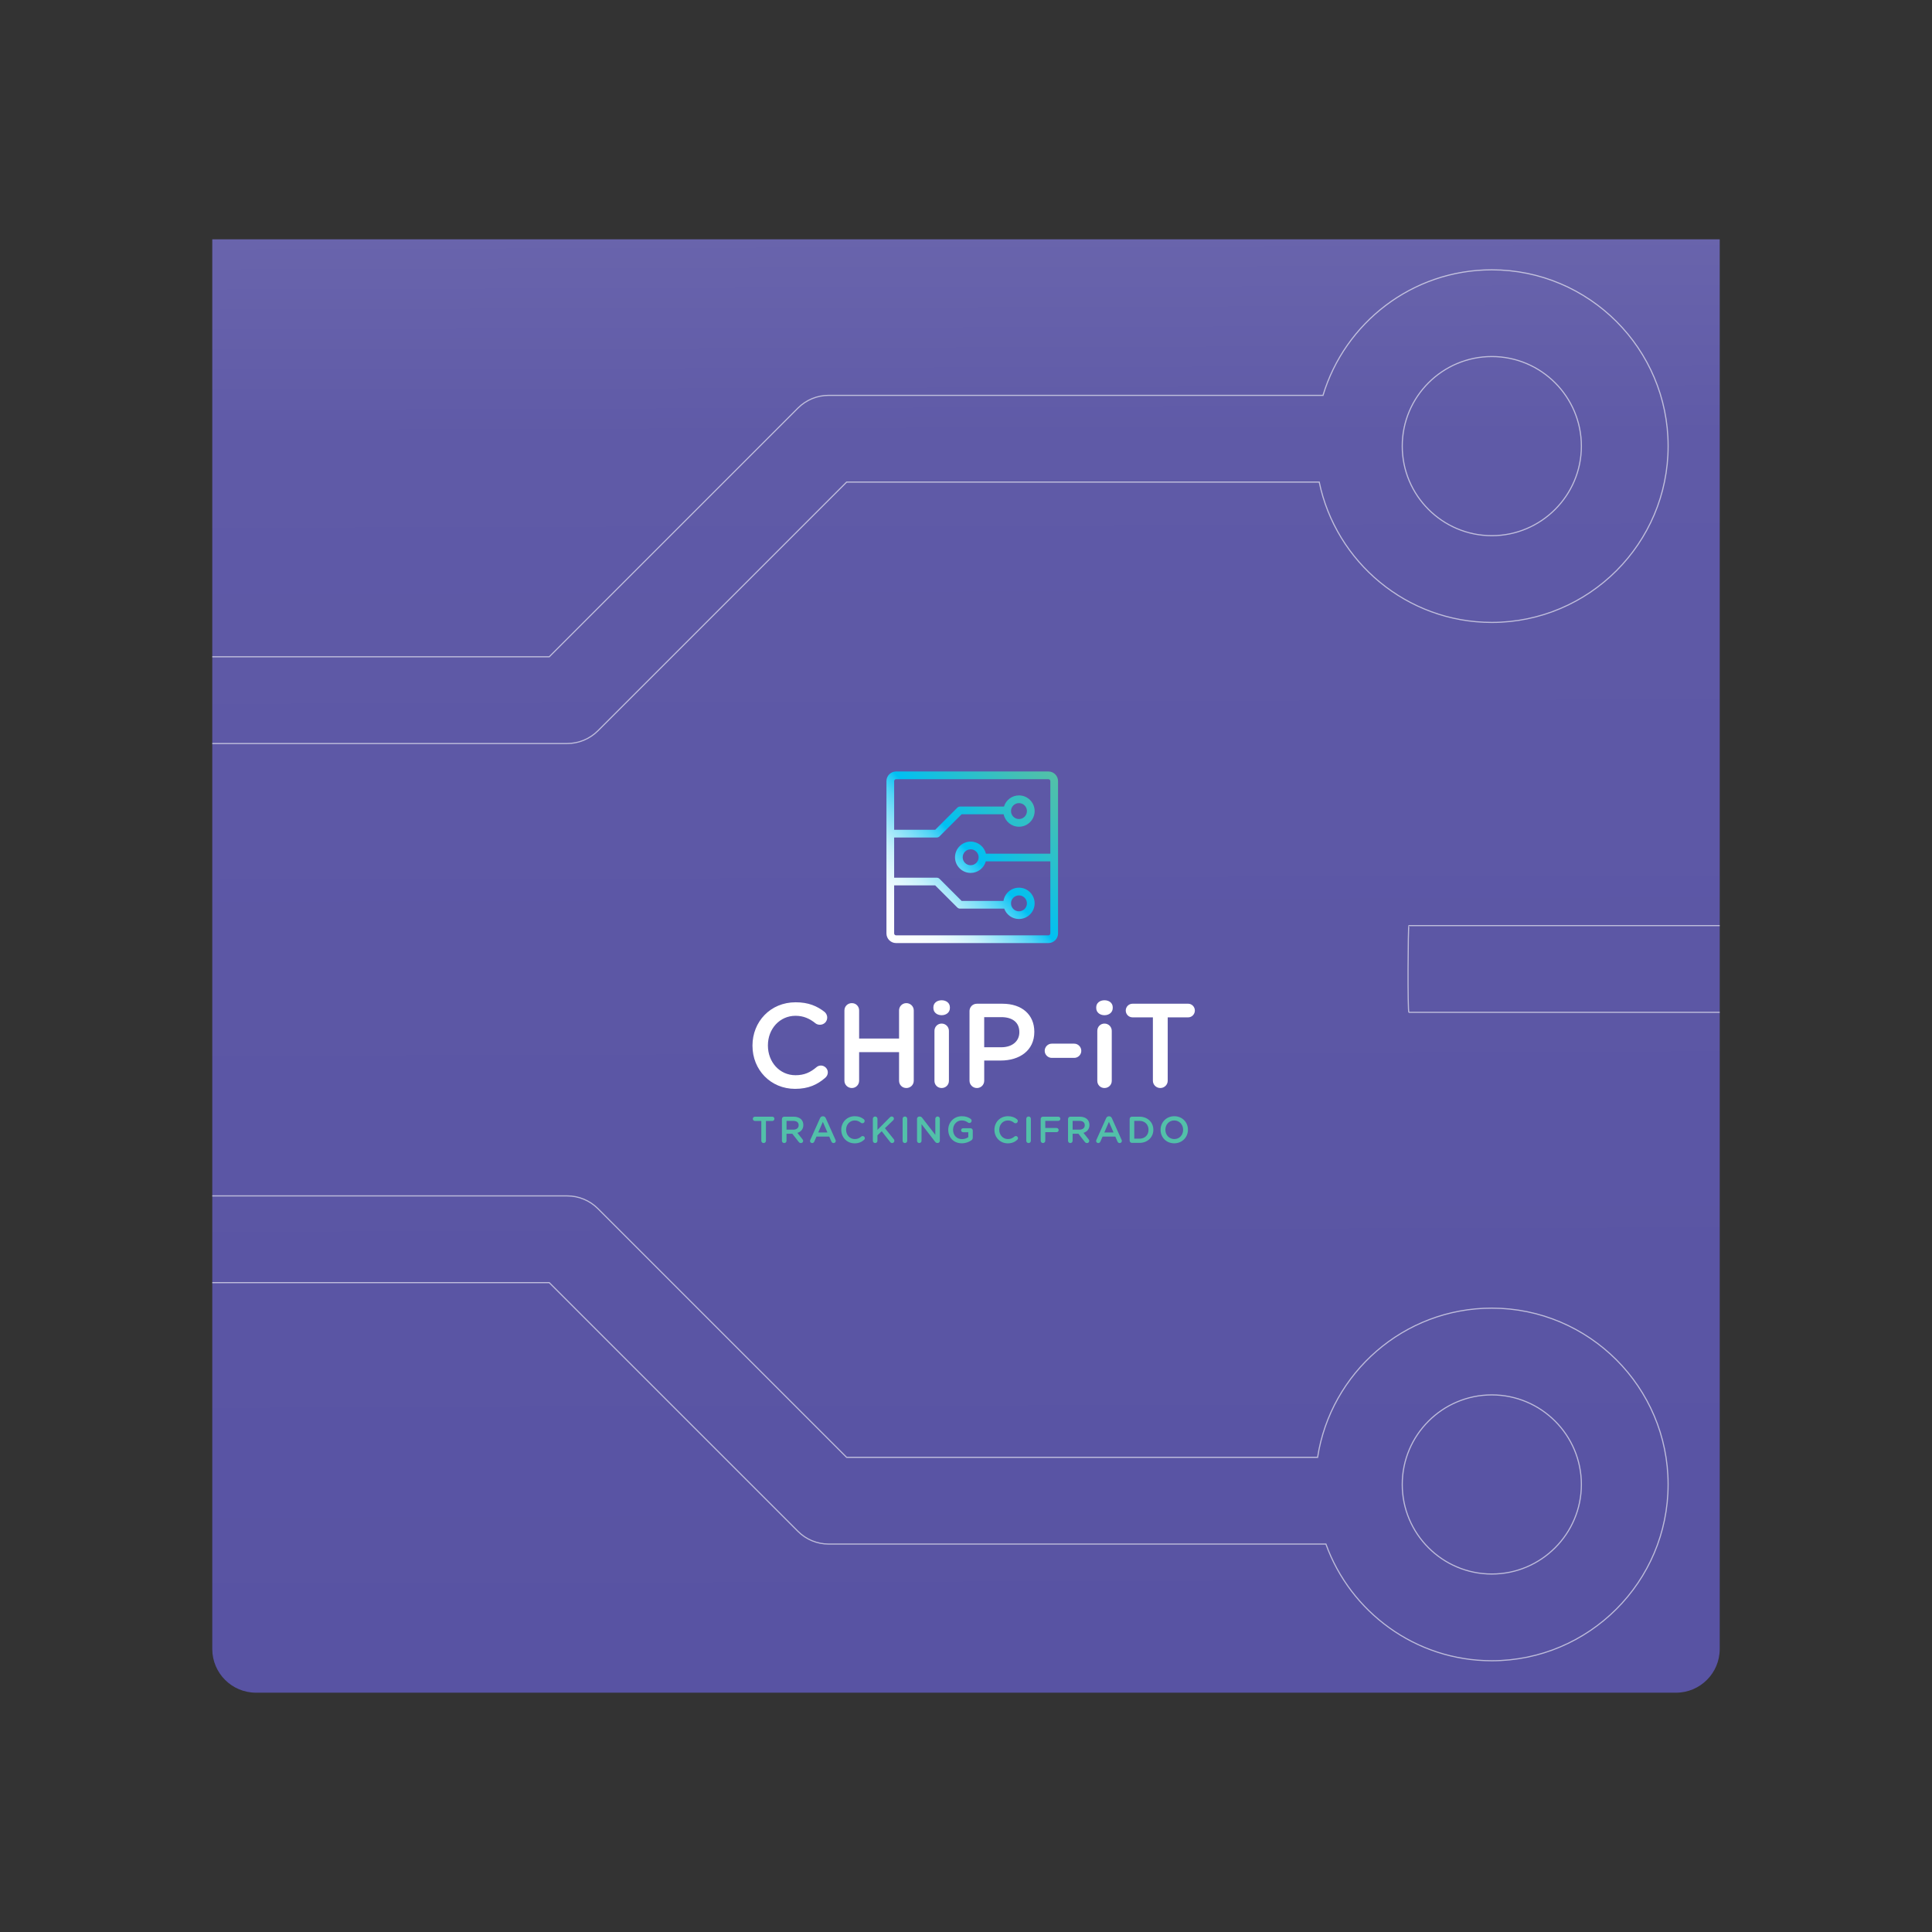 <?xml version="1.0" encoding="UTF-8"?>
<svg id="Layer_2" data-name="Layer 2" xmlns="http://www.w3.org/2000/svg" xmlns:xlink="http://www.w3.org/1999/xlink" viewBox="0 0 1441.84 1441.84">
  <rect x="0" y="0" width="1441.84" height="1441.84" fill="#333333" stroke="none"/>
  <defs>
    <style>
      .cls-1, .cls-2 {
        fill: none;
      }

      .cls-3 {
        fill: url(#linear-gradient-2);
      }

      .cls-2 {
        opacity: .6;
        stroke: #fff;
        stroke-miterlimit: 10;
        stroke-width: .85px;
      }

      .cls-4 {
        fill: url(#linear-gradient);
      }

      .cls-5 {
        fill: #fff;
      }

      .cls-6 {
        fill: #52c0a9;
      }

      .cls-7 {
        clip-path: url(#clippath);
      }
    </style>
    <linearGradient id="linear-gradient" x1="719.31" y1="176.88" x2="722.58" y2="1245.93" gradientUnits="userSpaceOnUse">
      <stop offset="0" stop-color="#6964ac"/>
      <stop offset=".14" stop-color="#5f5aa7"/>
      <stop offset="1" stop-color="#5853a3"/>
    </linearGradient>
    <linearGradient id="linear-gradient-2" x1="662.61" y1="699.53" x2="787.98" y2="580.57" gradientUnits="userSpaceOnUse">
      <stop offset="0" stop-color="#fff"/>
      <stop offset=".08" stop-color="#fbfefe"/>
      <stop offset=".15" stop-color="#f1fbfe"/>
      <stop offset=".21" stop-color="#dff7fd"/>
      <stop offset=".27" stop-color="#c7f1fc"/>
      <stop offset=".32" stop-color="#a7e9fa"/>
      <stop offset=".38" stop-color="#80dff9"/>
      <stop offset=".44" stop-color="#52d4f6"/>
      <stop offset=".49" stop-color="#1ec7f4"/>
      <stop offset=".51" stop-color="#00c0f3"/>
      <stop offset=".67" stop-color="#1ec0d7"/>
      <stop offset=".89" stop-color="#43c0b5"/>
      <stop offset="1" stop-color="#52c0a9"/>
    </linearGradient>
    <clipPath id="clippath">
      <rect class="cls-1" x="158.42" y="178.6" width="1125" height="1084.65"/>
    </clipPath>
  </defs>
  <g id="Screen_01" data-name="Screen 01">
    <g id="Background">
      <path class="cls-4" d="M1283.42,1230.63V178.6H158.42v1052.03c0,18.02,14.61,32.62,32.62,32.62h1059.76c18.02,0,32.62-14.61,32.62-32.62Z"/>
      <g>
        <g>
          <path class="cls-5" d="M561.57,780.48v-.18c0-17.76,13.3-32.3,32.21-32.3,9.64,0,15.97,2.86,21.42,7.05,1.16.89,2.14,2.41,2.14,4.37,0,3.03-2.41,5.35-5.44,5.35-1.52,0-2.59-.54-3.3-1.07-4.28-3.48-8.92-5.62-14.9-5.62-11.87,0-20.61,9.82-20.61,22.04v.18c0,12.23,8.66,22.13,20.61,22.13,6.6,0,11.07-2.14,15.62-5.98.8-.71,1.96-1.25,3.3-1.25,2.77,0,5.18,2.32,5.18,5.09,0,1.7-.8,3.03-1.78,3.93-5.89,5.18-12.58,8.39-22.67,8.39-18.2,0-31.77-14.19-31.77-32.12Z"/>
          <path class="cls-5" d="M630.19,754.07c0-3.03,2.41-5.44,5.53-5.44s5.44,2.41,5.44,5.44v20.97h29.8v-20.97c0-3.03,2.41-5.44,5.44-5.44s5.53,2.41,5.53,5.44v52.47c0,3.03-2.41,5.44-5.53,5.44s-5.44-2.41-5.44-5.44v-21.33h-29.8v21.33c0,3.03-2.41,5.44-5.44,5.44s-5.53-2.41-5.53-5.44v-52.47Z"/>
          <path class="cls-5" d="M696.58,751.75c0-3.21,2.68-5.26,6.16-5.26s6.16,2.05,6.16,5.26v.54c0,3.21-2.68,5.35-6.16,5.35s-6.16-2.14-6.16-5.35v-.54ZM697.38,769.33c0-3.03,2.32-5.44,5.35-5.44s5.44,2.41,5.44,5.44v37.3c0,3.03-2.41,5.35-5.44,5.35s-5.35-2.32-5.35-5.35v-37.3Z"/>
          <path class="cls-5" d="M723.53,754.61c0-3.12,2.41-5.53,5.53-5.53h19.1c14.63,0,23.74,8.3,23.74,20.88v.18c0,14.01-11.24,21.33-24.99,21.33h-12.4v15.08c0,3.03-2.41,5.44-5.44,5.44s-5.53-2.41-5.53-5.44v-51.93ZM747.26,781.56c8.3,0,13.47-4.64,13.47-11.15v-.18c0-7.32-5.26-11.15-13.47-11.15h-12.76v22.49h12.76Z"/>
          <path class="cls-5" d="M779.65,784.23c0-2.94,2.41-5.35,5.26-5.35h16.78c2.86,0,5.27,2.41,5.27,5.35s-2.41,5.26-5.27,5.26h-16.78c-2.86,0-5.26-2.41-5.26-5.26Z"/>
          <path class="cls-5" d="M818.11,751.75c0-3.21,2.68-5.26,6.16-5.26s6.16,2.05,6.16,5.26v.54c0,3.21-2.68,5.35-6.16,5.35s-6.16-2.14-6.16-5.35v-.54ZM818.91,769.33c0-3.03,2.32-5.44,5.35-5.44s5.44,2.41,5.44,5.44v37.3c0,3.03-2.41,5.35-5.44,5.35s-5.35-2.32-5.35-5.35v-37.3Z"/>
          <path class="cls-5" d="M860.4,759.25h-15.17c-2.86,0-5.09-2.32-5.09-5.09s2.23-5.09,5.09-5.09h41.49c2.77,0,5,2.32,5,5.09s-2.23,5.09-5,5.09h-15.26v47.29c0,3.03-2.5,5.44-5.53,5.44s-5.53-2.41-5.53-5.44v-47.29Z"/>
        </g>
        <path class="cls-3" d="M782.42,575.75h-113.68c-3.97,0-7.19,3.23-7.19,7.19v113.68c0,3.97,3.23,7.19,7.19,7.19h113.68c3.97,0,7.19-3.23,7.19-7.19v-113.68c0-3.97-3.23-7.19-7.19-7.19ZM783.86,637.1h-47.89c-.06,0-.12,0-.18,0-1.21-5.16-5.85-9.02-11.38-9.02-6.45,0-11.69,5.25-11.69,11.69s5.25,11.69,11.69,11.69c5.39,0,9.94-3.67,11.28-8.63.09,0,.18.01.28.01h47.89v53.77c0,.78-.66,1.44-1.44,1.44h-113.68c-.78,0-1.44-.66-1.44-1.44v-35.84h30.64l16.5,16.5c.54.54,1.27.84,2.03.84h32.98c1.62,4.51,5.94,7.74,11,7.74,6.45,0,11.69-5.25,11.69-11.69s-5.25-11.69-11.69-11.69c-5.84,0-10.69,4.3-11.55,9.89h-31.24l-16.5-16.5c-.54-.54-1.27-.84-2.03-.84h-31.83v-30h31.83c.76,0,1.49-.3,2.03-.84l16.5-16.5h31.35c1.11,5.31,5.82,9.31,11.45,9.31,6.45,0,11.69-5.25,11.69-11.69s-5.25-11.69-11.69-11.69c-5.28,0-9.75,3.52-11.2,8.33h-32.79c-.76,0-1.49.3-2.03.84l-16.5,16.5h-30.64v-36.33c0-.78.66-1.44,1.44-1.44h113.68c.78,0,1.44.66,1.44,1.44v54.16ZM730.34,639.78c0,3.28-2.66,5.94-5.94,5.94s-5.94-2.66-5.94-5.94,2.66-5.94,5.94-5.94,5.94,2.66,5.94,5.94ZM754.51,674.17c0-3.28,2.66-5.94,5.94-5.94s5.94,2.66,5.94,5.94-2.66,5.94-5.94,5.94-5.94-2.66-5.94-5.94ZM754.51,605.3c0-3.28,2.66-5.94,5.94-5.94s5.94,2.66,5.94,5.94-2.66,5.94-5.94,5.94-5.94-2.66-5.94-5.94Z"/>
        <g>
          <path class="cls-6" d="M568.16,836.56h-4.75c-.89,0-1.59-.73-1.59-1.59s.7-1.59,1.59-1.59h12.99c.87,0,1.56.73,1.56,1.59s-.7,1.59-1.56,1.59h-4.78v14.8c0,.95-.78,1.7-1.73,1.7s-1.73-.75-1.73-1.7v-14.8Z"/>
          <path class="cls-6" d="M583.55,835.1c0-.98.75-1.73,1.73-1.73h6.98c2.46,0,4.38.73,5.64,1.95,1.03,1.06,1.62,2.51,1.62,4.22v.06c0,3.13-1.82,5.03-4.44,5.84l3.74,4.72c.33.42.56.78.56,1.31,0,.95-.81,1.59-1.65,1.59-.78,0-1.28-.36-1.68-.89l-4.75-6.06h-4.33v5.25c0,.95-.75,1.7-1.7,1.7s-1.73-.75-1.73-1.7v-16.25ZM592.02,843.06c2.46,0,4.02-1.28,4.02-3.27v-.06c0-2.09-1.51-3.24-4.05-3.24h-5v6.56h5.03Z"/>
          <path class="cls-6" d="M604.73,850.69l7.26-16.2c.39-.87,1.09-1.4,2.07-1.4h.17c.98,0,1.65.53,2.04,1.4l7.26,16.2c.14.25.2.5.2.73,0,.92-.7,1.65-1.62,1.65-.81,0-1.37-.47-1.68-1.2l-1.59-3.66h-9.5l-1.65,3.77c-.28.7-.87,1.09-1.59,1.09-.89,0-1.59-.7-1.59-1.59,0-.25.08-.5.22-.78ZM617.52,845.16l-3.44-7.9-3.44,7.9h6.87Z"/>
          <path class="cls-6" d="M627.83,843.2v-.06c0-5.56,4.16-10.11,10.08-10.11,3.02,0,5,.89,6.7,2.21.36.28.67.75.67,1.37,0,.95-.75,1.68-1.7,1.68-.47,0-.81-.17-1.03-.34-1.34-1.09-2.79-1.76-4.66-1.76-3.71,0-6.45,3.07-6.45,6.9v.06c0,3.83,2.71,6.93,6.45,6.93,2.07,0,3.46-.67,4.89-1.87.25-.22.61-.39,1.03-.39.87,0,1.62.73,1.62,1.59,0,.53-.25.95-.56,1.23-1.84,1.62-3.94,2.63-7.09,2.63-5.7,0-9.94-4.44-9.94-10.05Z"/>
          <path class="cls-6" d="M651.4,834.94c0-.95.75-1.7,1.73-1.7s1.7.75,1.7,1.7v8.27l9.27-9.33c.39-.42.81-.64,1.42-.64.95,0,1.59.75,1.59,1.59,0,.53-.22.92-.61,1.28l-6.09,5.86,6.59,8.18c.28.36.47.7.47,1.23,0,.95-.75,1.68-1.73,1.68-.67,0-1.09-.34-1.45-.81l-6.28-8.02-3.18,3.07v4.05c0,.95-.75,1.7-1.7,1.7s-1.73-.75-1.73-1.7v-16.42Z"/>
          <path class="cls-6" d="M673.61,834.94c0-.95.75-1.7,1.73-1.7s1.7.75,1.7,1.7v16.42c0,.95-.75,1.7-1.7,1.7s-1.73-.75-1.73-1.7v-16.42Z"/>
          <path class="cls-6" d="M684.36,834.99c0-.95.75-1.73,1.73-1.73h.36c.84,0,1.31.42,1.79,1.01l9.78,12.65v-12.01c0-.92.75-1.68,1.68-1.68s1.7.75,1.7,1.68v16.42c0,.95-.73,1.7-1.68,1.7h-.14c-.81,0-1.31-.42-1.79-1.03l-10.05-13.02v12.4c0,.92-.75,1.68-1.68,1.68s-1.7-.75-1.7-1.68v-16.39Z"/>
          <path class="cls-6" d="M707.66,843.2v-.06c0-5.47,4.19-10.11,10.08-10.11,2.93,0,4.89.7,6.68,1.98.33.25.7.73.7,1.4,0,.92-.75,1.7-1.7,1.7-.45,0-.78-.2-1.06-.39-1.26-.92-2.63-1.54-4.75-1.54-3.6,0-6.34,3.16-6.34,6.9v.06c0,4.02,2.65,6.98,6.65,6.98,1.84,0,3.52-.59,4.72-1.48v-3.66h-3.85c-.84,0-1.54-.64-1.54-1.48s.7-1.51,1.54-1.51h5.45c.98,0,1.73.75,1.73,1.73v5.22c0,.98-.39,1.68-1.2,2.18-1.68,1.12-4.02,2.12-6.95,2.12-6.12,0-10.14-4.36-10.14-10.05Z"/>
          <path class="cls-6" d="M742.13,843.2v-.06c0-5.56,4.16-10.11,10.08-10.11,3.02,0,5,.89,6.7,2.21.36.28.67.75.67,1.37,0,.95-.75,1.68-1.7,1.68-.47,0-.81-.17-1.03-.34-1.34-1.09-2.79-1.76-4.66-1.76-3.71,0-6.45,3.07-6.45,6.9v.06c0,3.83,2.71,6.93,6.45,6.93,2.07,0,3.46-.67,4.89-1.87.25-.22.61-.39,1.03-.39.87,0,1.62.73,1.62,1.59,0,.53-.25.95-.56,1.23-1.84,1.62-3.94,2.63-7.09,2.63-5.7,0-9.94-4.44-9.94-10.05Z"/>
          <path class="cls-6" d="M765.9,834.94c0-.95.75-1.7,1.73-1.7s1.7.75,1.7,1.7v16.42c0,.95-.75,1.7-1.7,1.7s-1.73-.75-1.73-1.7v-16.42Z"/>
          <path class="cls-6" d="M776.65,835.1c0-.98.75-1.73,1.73-1.73h11.4c.87,0,1.56.7,1.56,1.56s-.7,1.56-1.56,1.56h-9.69v5.33h8.43c.87,0,1.56.7,1.56,1.56s-.7,1.56-1.56,1.56h-8.43v6.4c0,.95-.75,1.7-1.7,1.7s-1.73-.75-1.73-1.7v-16.25Z"/>
          <path class="cls-6" d="M797.07,835.1c0-.98.75-1.73,1.73-1.73h6.98c2.46,0,4.38.73,5.64,1.95,1.03,1.06,1.62,2.51,1.62,4.22v.06c0,3.13-1.82,5.03-4.44,5.84l3.74,4.72c.33.42.56.78.56,1.31,0,.95-.81,1.59-1.65,1.59-.78,0-1.28-.36-1.68-.89l-4.75-6.06h-4.33v5.25c0,.95-.75,1.7-1.7,1.7s-1.73-.75-1.73-1.7v-16.25ZM805.53,843.06c2.46,0,4.02-1.28,4.02-3.27v-.06c0-2.09-1.51-3.24-4.05-3.24h-5v6.56h5.03Z"/>
          <path class="cls-6" d="M818.24,850.69l7.26-16.2c.39-.87,1.09-1.4,2.07-1.4h.17c.98,0,1.65.53,2.04,1.4l7.26,16.2c.14.25.2.5.2.73,0,.92-.7,1.65-1.62,1.65-.81,0-1.37-.47-1.68-1.2l-1.59-3.66h-9.5l-1.65,3.77c-.28.7-.87,1.09-1.59,1.09-.89,0-1.59-.7-1.59-1.59,0-.25.08-.5.22-.78ZM831.03,845.16l-3.44-7.9-3.44,7.9h6.87Z"/>
          <path class="cls-6" d="M843.05,835.1c0-.98.75-1.73,1.73-1.73h5.56c6.14,0,10.39,4.22,10.39,9.72v.06c0,5.5-4.25,9.78-10.39,9.78h-5.56c-.98,0-1.73-.75-1.73-1.73v-16.09ZM850.34,849.79c4.11,0,6.79-2.76,6.79-6.59v-.06c0-3.83-2.68-6.65-6.79-6.65h-3.85v13.29h3.85Z"/>
          <path class="cls-6" d="M866.12,843.2v-.06c0-5.5,4.25-10.11,10.25-10.11s10.19,4.55,10.19,10.05v.06c0,5.5-4.25,10.11-10.25,10.11s-10.19-4.55-10.19-10.05ZM882.96,843.2v-.06c0-3.8-2.76-6.95-6.65-6.95s-6.59,3.1-6.59,6.9v.06c0,3.8,2.76,6.93,6.65,6.93s6.59-3.07,6.59-6.87Z"/>
        </g>
      </g>
      <g class="cls-7">
        <path class="cls-2" d="M1360.5.43H81.34C36.73.43.43,36.73.43,81.34v1279.15c0,44.62,36.3,80.92,80.92,80.92h1279.15c44.62,0,80.92-36.3,80.92-80.92V81.34c0-44.62-36.3-80.92-80.92-80.92ZM1376.68,690.76h-325.21c-.68,0-1.05,64.73,0,64.73h325.21v605c0,8.77-7.41,16.18-16.18,16.18H81.34c-8.77,0-16.18-7.41-16.18-16.18v-403.27h344.74l185.62,185.62c6.07,6.07,14.3,9.48,22.89,9.48h371.11c18.28,50.72,66.87,87.08,123.81,87.08,72.55,0,131.57-59.02,131.57-131.57s-59.02-131.57-131.57-131.57c-65.67,0-120.25,48.36-130.01,111.33h-351.5l-185.62-185.62c-6.07-6.07-14.3-9.48-22.89-9.48H65.16v-337.61h358.15c8.59,0,16.82-3.41,22.89-9.48l185.62-185.62h352.71c12.43,59.71,65.46,104.72,128.81,104.72,72.55,0,131.57-59.02,131.57-131.57s-59.02-131.57-131.57-131.57c-59.38,0-109.68,39.55-125.99,93.69h-368.93c-8.59,0-16.82,3.41-22.89,9.48l-185.62,185.62H65.16V81.34c0-8.77,7.41-16.18,16.18-16.18h1279.15c8.77,0,16.18,7.41,16.18,16.18v609.42ZM1046.49,1107.84c0-36.85,29.98-66.84,66.84-66.84s66.84,29.98,66.84,66.84-29.98,66.84-66.84,66.84-66.84-29.98-66.84-66.84ZM1046.49,332.93c0-36.85,29.98-66.84,66.84-66.84s66.84,29.98,66.84,66.84-29.98,66.84-66.84,66.84-66.84-29.98-66.84-66.84Z"/>
      </g>
    </g>
  </g>
</svg>
